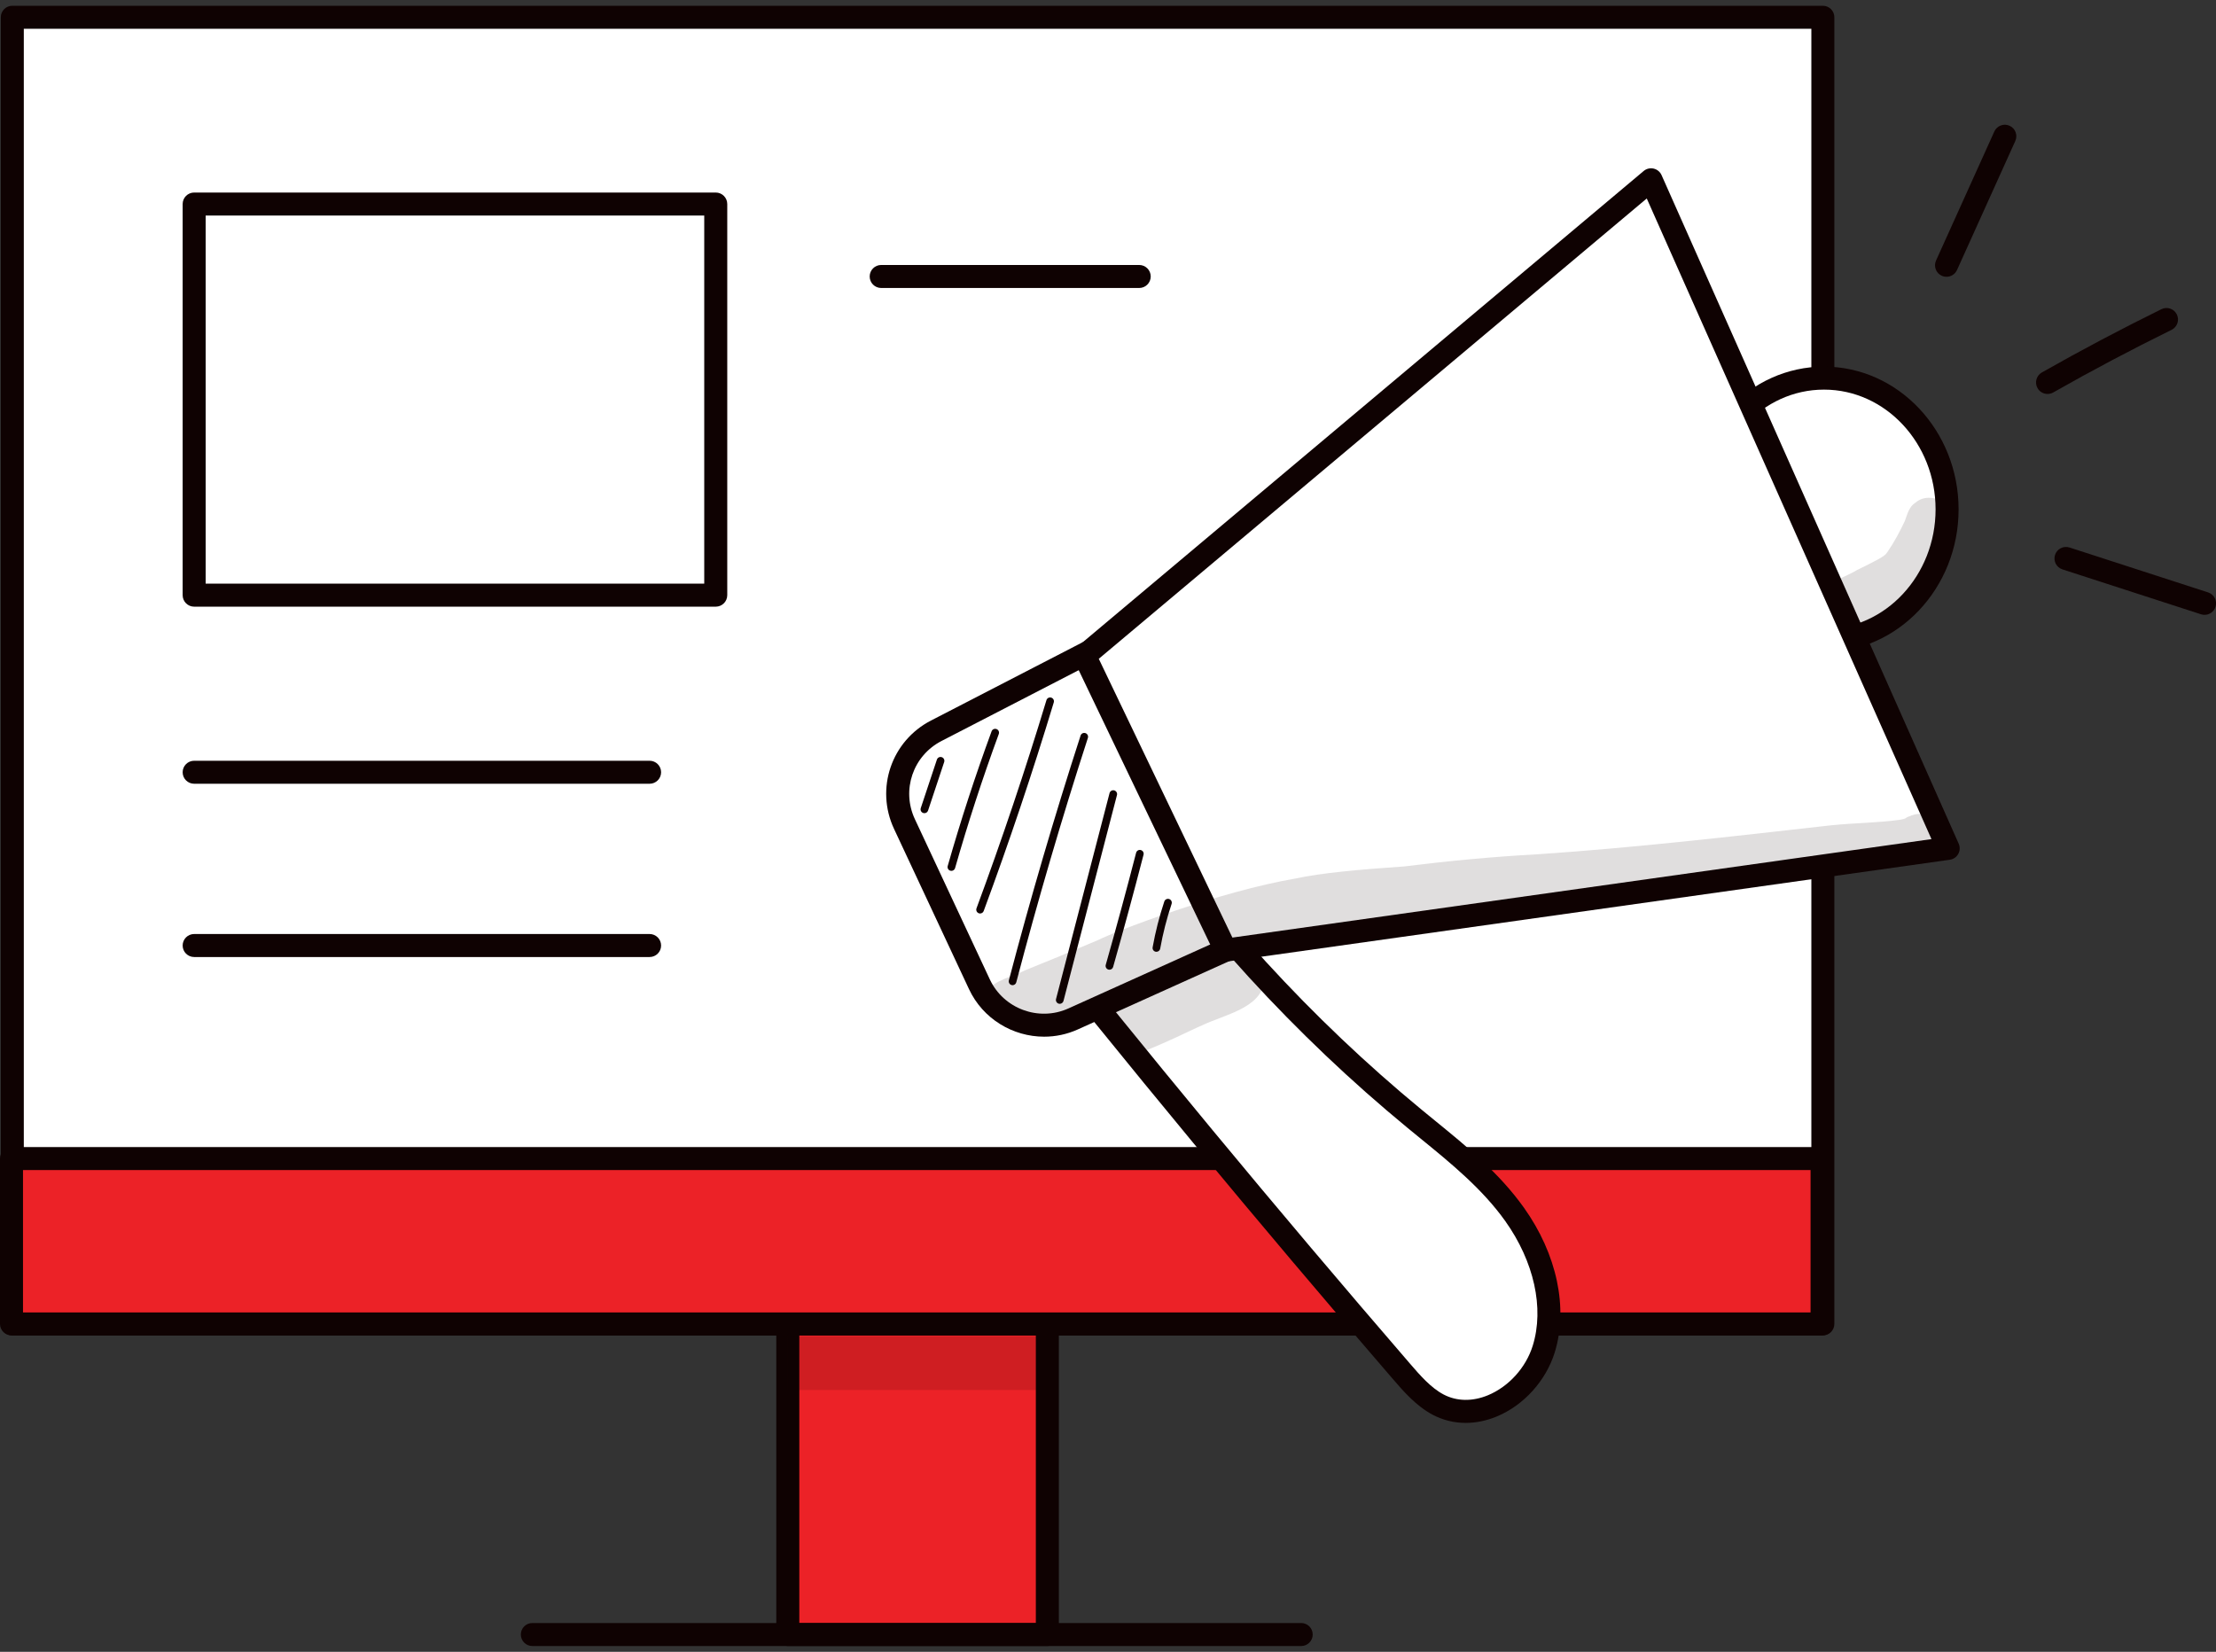 <svg width="334" height="249" viewBox="0 0 334 249" fill="none" xmlns="http://www.w3.org/2000/svg">
<rect x="0" y="0" width="334" height="249" fill="#333333" stroke="none"/>
<path d="M157.855 195.23H118.736V246.397H157.855V195.23Z" fill="#EC2227"/>
<path d="M157.859 248.131H118.74C117.783 248.131 117.006 247.353 117.006 246.397V195.228C117.006 194.272 117.783 193.494 118.74 193.494H157.859C158.815 193.494 159.593 194.272 159.593 195.228V246.397C159.593 247.353 158.817 248.131 157.859 248.131ZM120.474 244.662H156.124V196.963H120.474V244.662Z" fill="#0F0202"/>
<path d="M196.121 248.131H80.234C79.278 248.131 78.5 247.353 78.5 246.397C78.5 245.44 79.278 244.662 80.234 244.662H196.121C197.078 244.662 197.855 245.44 197.855 246.397C197.855 247.353 197.078 248.131 196.121 248.131Z" fill="#0F0202"/>
<path d="M274.741 2.603H1.852V199.574H274.741V2.603Z" fill="white"/>
<path d="M274.745 201.308H1.855C0.898 201.308 0.121 200.531 0.121 199.574V2.603C0.121 1.647 0.898 0.869 1.855 0.869H274.745C275.702 0.869 276.479 1.647 276.479 2.603V199.574C276.479 200.531 275.702 201.308 274.745 201.308ZM3.589 197.84H273.011V4.338H3.589V197.84Z" fill="#0F0202"/>
<path d="M274.62 174.646H1.73V199.572H274.62V174.646Z" fill="#EC2227"/>
<path d="M274.624 201.308H1.734C0.777 201.308 0 200.531 0 199.574V174.648C0 173.691 0.777 172.913 1.734 172.913H274.624C275.58 172.913 276.358 173.691 276.358 174.648V199.574C276.358 200.531 275.58 201.308 274.624 201.308ZM3.468 197.84H272.891V176.38H3.468V197.84Z" fill="#0F0202"/>
<g opacity="0.129">
<path d="M157.857 201.444H118.738V209.536H157.857V201.444Z" fill="#0F0202"/>
</g>
<path d="M274.917 96.568C285.163 96.568 293.469 87.71 293.469 76.782C293.469 65.855 285.163 56.997 274.917 56.997C264.671 56.997 256.365 65.855 256.365 76.782C256.365 87.71 264.671 96.568 274.917 96.568Z" fill="white"/>
<path d="M274.917 98.302C263.73 98.302 254.631 88.648 254.631 76.784C254.631 64.918 263.73 55.265 274.917 55.265C286.103 55.265 295.203 64.918 295.203 76.784C295.203 88.648 286.103 98.302 274.917 98.302ZM274.917 58.733C265.642 58.733 258.097 66.83 258.097 76.784C258.097 86.737 265.642 94.836 274.917 94.836C284.19 94.836 291.734 86.737 291.734 76.784C291.734 66.83 284.19 58.733 274.917 58.733Z" fill="#0F0202"/>
<path d="M151.744 134.843C171.097 159.251 190.931 183.221 211.226 206.726C212.883 208.641 214.593 210.599 216.774 211.747C222.825 214.934 230.554 210.192 232.668 203.367C234.785 196.544 232.383 188.82 228.277 183.057C224.171 177.295 218.55 173.053 213.192 168.64C196.472 154.864 181.544 138.553 168.992 120.348C167.272 117.854 164.932 115.014 162.121 115.584C160.319 115.951 159.062 117.639 157.965 119.214C154.62 124.03 151.445 131.389 151.744 134.843Z" fill="white"/>
<path d="M220.913 214.496C219.182 214.496 217.504 214.089 215.967 213.282C213.454 211.956 211.574 209.78 209.918 207.858C189.701 184.445 169.673 160.242 150.387 135.92C150.176 135.655 150.049 135.332 150.019 134.993C149.668 130.94 153.132 123.135 156.545 118.227C157.599 116.708 159.198 114.41 161.779 113.888C166.043 113.025 169.113 117.468 170.422 119.365C182.906 137.473 197.667 153.6 214.295 167.302C214.957 167.847 215.62 168.389 216.286 168.931C221.04 172.806 225.958 176.812 229.691 182.053C234.668 189.037 236.401 197.198 234.328 203.883C233.004 208.149 229.657 211.847 225.589 213.531C224.034 214.173 222.453 214.496 220.913 214.496ZM153.463 134.215C172.607 158.346 192.484 182.36 212.545 205.594C214 207.282 215.652 209.198 217.586 210.214C219.559 211.253 221.931 211.293 224.263 210.328C227.403 209.026 229.992 206.164 231.019 202.855C232.773 197.198 231.222 190.174 226.871 184.064C223.408 179.206 218.678 175.349 214.1 171.618C213.43 171.072 212.76 170.527 212.094 169.977C195.217 156.07 180.237 139.705 167.57 121.333C166.25 119.419 164.263 116.914 162.473 117.284C161.347 117.512 160.336 118.853 159.395 120.205C156.234 124.753 153.537 131.184 153.463 134.215Z" fill="#0F0202"/>
<path d="M164.263 98.208L141.113 110.16C136 112.799 133.887 119.006 136.323 124.219L147.621 148.378C150.104 153.686 156.389 156.014 161.729 153.604L186.145 142.591L164.263 98.208Z" fill="white"/>
<path d="M157.374 156.275C152.678 156.275 148.157 153.61 146.052 149.111L134.752 124.952C131.908 118.873 134.354 111.699 140.318 108.619L163.468 96.665C163.881 96.452 164.367 96.416 164.805 96.56C165.248 96.705 165.613 97.022 165.82 97.439L187.705 141.822C187.912 142.242 187.94 142.733 187.782 143.175C187.623 143.618 187.292 143.977 186.863 144.17L162.447 155.183C160.803 155.926 159.077 156.275 157.374 156.275ZM163.488 100.558L141.906 111.701C137.605 113.921 135.841 119.096 137.892 123.483L149.19 147.642C151.259 152.067 156.565 154.027 161.016 152.024L183.794 141.748L163.488 100.558Z" fill="#0F0202"/>
<path d="M163.469 98.85L248.852 27.107L293.634 127.887L184.737 143.229L163.469 98.85Z" fill="white"/>
<path d="M184.735 144.963C184.075 144.963 183.463 144.587 183.172 143.979L161.904 99.598C161.561 98.884 161.744 98.029 162.352 97.521L247.735 25.778C248.152 25.427 248.706 25.293 249.242 25.415C249.772 25.538 250.215 25.903 250.436 26.401L295.22 127.183C295.439 127.681 295.415 128.253 295.15 128.728C294.887 129.204 294.415 129.529 293.874 129.603L184.976 144.945C184.896 144.957 184.817 144.963 184.735 144.963ZM165.611 99.313L185.75 141.335L291.116 126.491L248.202 29.918L165.611 99.313Z" fill="#0F0202"/>
<path d="M293.381 41.726C293.142 41.726 292.899 41.678 292.67 41.573C291.797 41.178 291.408 40.151 291.803 39.278L300.589 19.824C300.984 18.951 302.01 18.562 302.884 18.956C303.757 19.351 304.145 20.378 303.751 21.251L294.964 40.706C294.673 41.345 294.041 41.726 293.381 41.726Z" fill="#0F0202"/>
<path d="M308.61 59.389C308.008 59.389 307.42 59.074 307.101 58.51C306.628 57.678 306.921 56.618 307.755 56.145C313.637 52.805 319.701 49.596 325.774 46.609C326.633 46.183 327.674 46.54 328.096 47.399C328.519 48.258 328.164 49.298 327.307 49.721C321.293 52.677 315.291 55.855 309.467 59.161C309.194 59.315 308.899 59.389 308.61 59.389Z" fill="#0F0202"/>
<path d="M332.274 92.685C332.097 92.685 331.917 92.657 331.74 92.601L310.854 85.832C309.943 85.537 309.443 84.558 309.74 83.647C310.035 82.738 311.012 82.238 311.925 82.533L332.808 89.302C333.719 89.597 334.22 90.574 333.925 91.485C333.688 92.219 333.006 92.685 332.274 92.685Z" fill="#0F0202"/>
<path d="M139.329 122.583C139.27 122.583 139.208 122.575 139.146 122.553C138.843 122.453 138.68 122.124 138.779 121.821L141.211 114.506C141.311 114.205 141.634 114.035 141.943 114.139C142.246 114.239 142.409 114.565 142.309 114.87L139.878 122.188C139.796 122.429 139.573 122.583 139.329 122.583Z" fill="#0F0202"/>
<path d="M143.398 131.277C143.346 131.277 143.292 131.271 143.238 131.255C142.931 131.17 142.752 130.849 142.841 130.542C144.781 123.737 147.005 116.908 149.453 110.244C149.563 109.943 149.896 109.793 150.197 109.901C150.496 110.013 150.649 110.344 150.54 110.645C148.1 117.282 145.885 124.083 143.952 130.859C143.88 131.112 143.649 131.277 143.398 131.277Z" fill="#0F0202"/>
<path d="M147.723 137.704C147.657 137.704 147.59 137.694 147.522 137.668C147.223 137.556 147.069 137.223 147.181 136.924C151 126.611 154.546 116.054 157.722 105.546C157.813 105.241 158.138 105.069 158.441 105.161C158.748 105.253 158.919 105.576 158.828 105.881C155.646 116.411 152.093 126.99 148.265 137.325C148.18 137.56 147.958 137.704 147.723 137.704Z" fill="#0F0202"/>
<path d="M152.617 148.511C152.569 148.511 152.519 148.505 152.471 148.491C152.162 148.41 151.977 148.095 152.058 147.786C155.297 135.447 158.935 123.031 162.868 110.882C162.966 110.579 163.287 110.413 163.596 110.511C163.899 110.609 164.066 110.936 163.968 111.239C160.04 123.364 156.41 135.76 153.175 148.079C153.107 148.34 152.874 148.511 152.617 148.511Z" fill="#0F0202"/>
<path d="M159.729 151.32C159.681 151.32 159.631 151.314 159.583 151.302C159.274 151.22 159.089 150.905 159.169 150.596L167.232 119.561C167.312 119.254 167.624 119.066 167.937 119.146C168.246 119.228 168.432 119.543 168.352 119.852L160.289 150.889C160.219 151.146 159.986 151.32 159.729 151.32Z" fill="#0F0202"/>
<path d="M167.217 146.181C167.165 146.181 167.111 146.175 167.06 146.159C166.753 146.072 166.573 145.751 166.661 145.444C168.24 139.876 169.78 134.194 171.237 128.554C171.317 128.245 171.632 128.056 171.941 128.14C172.25 128.22 172.438 128.535 172.356 128.845C170.895 134.495 169.354 140.185 167.773 145.763C167.701 146.016 167.468 146.181 167.217 146.181Z" fill="#0F0202"/>
<path d="M174.298 143.478C174.265 143.478 174.229 143.476 174.195 143.47C173.88 143.415 173.671 143.114 173.728 142.801C174.145 140.466 174.739 138.142 175.488 135.892C175.59 135.589 175.919 135.427 176.22 135.525C176.523 135.627 176.686 135.954 176.587 136.257C175.853 138.455 175.273 140.726 174.867 143.004C174.817 143.283 174.572 143.478 174.298 143.478Z" fill="#0F0202"/>
<g opacity="0.129">
<path d="M287.785 123.059C287.422 123.151 287.137 123.382 286.856 123.615C287.185 123.346 287.177 123.34 286.942 123.448C286.918 123.454 286.88 123.463 286.82 123.481C286.591 123.529 286.447 123.559 286.34 123.581C282.903 124.052 279.425 124.053 275.976 124.412C261.274 126.067 246.573 127.777 231.807 128.774C225.055 129.14 218.332 129.778 211.625 130.613C204.8 131.082 199.129 131.592 195.258 132.433C184.023 134.351 168.663 140.141 165.416 141.746C159.645 144.188 159.153 144.393 154.471 146.281C152.543 147.285 150.027 147.662 148.674 149.46C148.224 150.008 147.948 150.588 147.793 151.174C148.263 151.424 149.505 152.223 149.693 152.331C149.964 152.486 152.437 153.668 151.674 153.405C153.456 154.081 155.25 154.665 156.998 155.396C158.385 154.84 160.054 154.212 161.876 153.544C162.029 153 162.39 152.5 162.84 152.211C163.837 151.569 165.055 152.069 165.677 152.956L169.183 157.94C169.486 158.372 169.789 158.809 170.094 159.241C170.315 159.207 170.539 159.166 170.766 159.104C175.083 157.559 180.194 154.944 181.183 154.567C184.28 153.044 190.003 151.998 190.488 148.095C189.816 147.24 189.186 146.353 188.614 145.428C188.104 144.602 188.462 143.554 189.238 143.056C189.858 142.657 190.637 142.789 191.185 143.219C195.788 141.802 200.43 140.528 205.134 139.502C211.383 138.639 218.462 137.676 222.141 137.313C233.388 136.665 243.51 135.625 252.268 134.634C261.832 133.312 278.799 131.851 283.689 130.899C285.431 130.651 287.197 130.518 288.913 130.119C288.606 130.161 288.297 130.203 287.99 130.243C288.433 130.189 288.875 130.123 289.318 130.061C290.121 130.041 290.918 129.8 291.516 129.274C294.945 126.768 291.674 121.223 287.785 123.059Z" fill="#0F0202"/>
</g>
<g opacity="0.129">
<path d="M294.186 77.592C293.636 75.289 290.492 74.201 288.694 75.776C287.739 76.374 287.476 77.514 287.104 78.528C286.342 80.149 285.491 81.742 284.474 83.217C284.443 83.255 284.413 83.294 284.381 83.332C284.179 83.823 282.483 84.662 279.856 85.95C278.602 86.741 276.984 87.153 275.957 88.244C276.738 89.494 277.4 90.819 277.992 92.189C278.487 93.333 278.965 94.485 279.445 95.635C280.045 95.583 280.655 95.41 281.257 95.051C285.589 92.914 289.725 89.954 291.957 85.547C293.09 83.081 294.567 80.378 294.186 77.592Z" fill="#0F0202"/>
</g>
<path d="M171.706 43.412H132.814C131.857 43.412 131.08 42.635 131.08 41.678C131.08 40.721 131.857 39.944 132.814 39.944H171.706C172.663 39.944 173.44 40.721 173.44 41.678C173.44 42.635 172.663 43.412 171.706 43.412Z" fill="#0F0202"/>
<path d="M97.909 118.147H29.264C28.307 118.147 27.529 117.37 27.529 116.413C27.529 115.456 28.307 114.679 29.264 114.679H97.909C98.866 114.679 99.643 115.456 99.643 116.413C99.643 117.37 98.866 118.147 97.909 118.147Z" fill="#0F0202"/>
<path d="M97.909 144.266H29.264C28.307 144.266 27.529 143.488 27.529 142.532C27.529 141.575 28.307 140.797 29.264 140.797H97.909C98.866 140.797 99.643 141.575 99.643 142.532C99.645 143.488 98.866 144.266 97.909 144.266Z" fill="#0F0202"/>
<path d="M107.876 30.755H29.26V89.717H107.876V30.755Z" fill="white"/>
<path d="M107.879 91.453H29.264C28.307 91.453 27.529 90.676 27.529 89.719V30.757C27.529 29.8 28.307 29.023 29.264 29.023H107.879C108.836 29.023 109.614 29.8 109.614 30.757V89.719C109.614 90.676 108.836 91.453 107.879 91.453ZM30.998 87.983H106.145V32.489H30.998V87.983Z" fill="#0F0202"/>
</svg>
